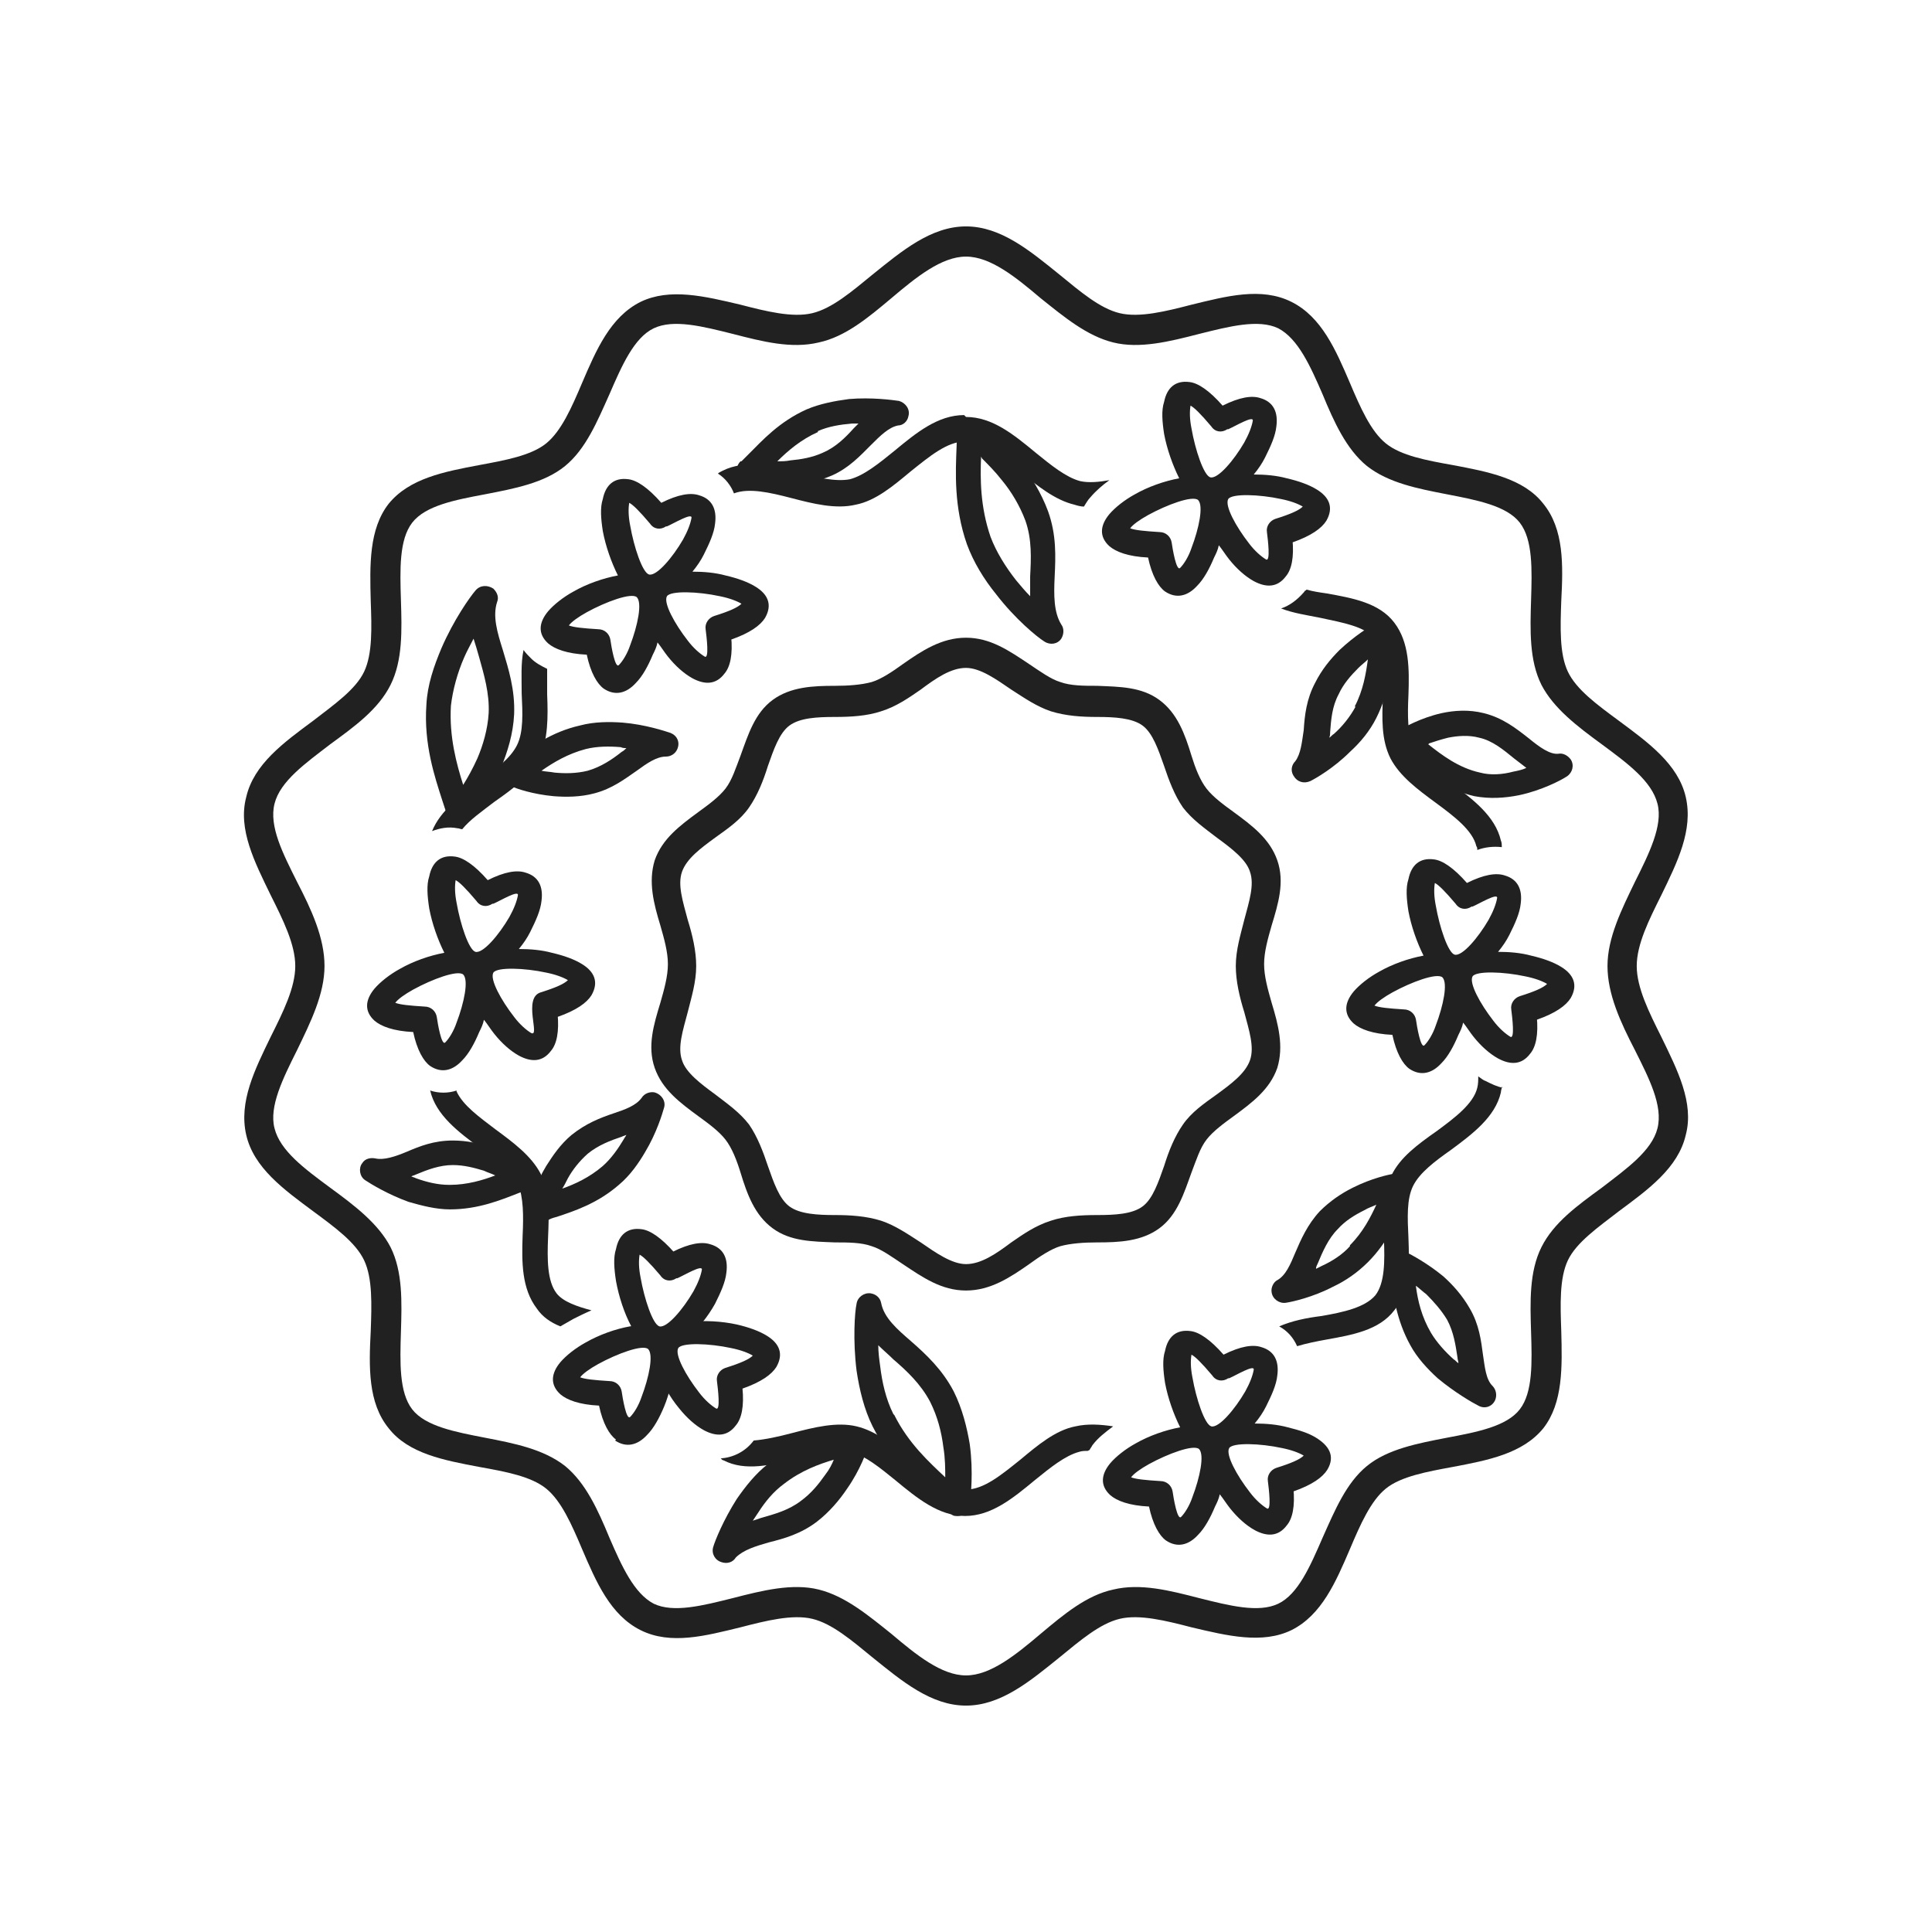 <svg xmlns="http://www.w3.org/2000/svg" xmlns:xlink="http://www.w3.org/1999/xlink" xml:space="preserve" width="2048px" height="2048px" style="shape-rendering:geometricPrecision; text-rendering:geometricPrecision; image-rendering:optimizeQuality; fill-rule:evenodd; clip-rule:evenodd" viewBox="0 0 2048 2048">
 <defs>
  <style type="text/css">
   <![CDATA[
    .fil1 {fill:none}
    .fil0 {fill:#212121;fill-rule:nonzero}
   ]]>
  </style>
 </defs>
 <g id="Layer_x0020_1">
  <g id="_516216224">
   <g>
    <path class="fil0" d="M1024 442c28,0 51,19 74,38 16,13 32,26 47,30 9,2 20,1 31,-1 -7,5 -14,11 -20,18 -3,3 -5,7 -7,10 -3,0 -7,-1 -10,-2 -21,-5 -39,-20 -58,-35 -19,-16 -39,-32 -58,-32 -19,0 -38,16 -58,32 -18,15 -37,31 -58,35 -21,5 -45,-1 -68,-7 -23,-6 -45,-11 -61,-5 -3,-8 -9,-16 -17,-21 1,-1 3,-2 5,-3 24,-12 51,-5 79,2 20,5 41,10 56,7 15,-4 31,-17 47,-30 23,-19 46,-38 74,-38zm361 183c7,2 14,3 21,4 28,5 56,10 72,31 16,21 16,49 15,77 -1,21 -1,41 5,55 7,13 23,26 40,38 23,17 47,35 53,61 1,2 1,5 1,7 -9,-1 -18,0 -26,3 0,-1 0,-3 -1,-4 -4,-17 -24,-32 -43,-46 -19,-14 -38,-28 -48,-47 -10,-20 -9,-43 -8,-67 1,-24 1,-47 -9,-60 -10,-13 -34,-17 -57,-22 -15,-3 -29,-5 -42,-10 9,-3 17,-9 24,-17 1,-1 1,-2 2,-2zm207 527c0,2 -1,4 -1,6 -6,26 -30,44 -53,61 -17,12 -33,24 -40,38 -7,14 -6,34 -5,55 1,28 2,57 -15,77 -16,21 -44,26 -72,31 -11,2 -21,4 -31,7 -4,-9 -10,-16 -19,-21 14,-6 29,-9 45,-11 23,-4 46,-9 57,-22 10,-13 10,-36 9,-60 -1,-24 -1,-48 8,-67 9,-19 28,-33 48,-47 19,-14 39,-29 43,-46 1,-4 1,-8 1,-12 3,2 5,4 8,5 6,3 12,6 18,7zm-439 386c-3,0 -6,0 -9,1 -15,4 -31,17 -47,30 -23,19 -46,38 -74,38 -28,0 -51,-19 -74,-38 -16,-13 -32,-26 -47,-30 -15,-4 -36,2 -56,7 -28,7 -56,14 -79,2 -1,0 -2,-1 -3,-2 13,-1 26,-7 35,-19 12,-1 26,-4 41,-8 23,-6 47,-12 68,-7 21,5 39,20 58,35 19,16 39,32 58,32 19,0 38,-16 58,-32 18,-15 37,-31 58,-35 13,-3 27,-2 40,0 -8,6 -16,12 -22,20 -1,2 -2,3 -3,5zm-573 -828c0,8 0,17 0,26 1,24 1,48 -8,67 -9,19 -28,33 -48,47 -13,10 -26,19 -34,29 -2,0 -3,-1 -5,-1 -10,-2 -19,0 -27,3 9,-22 30,-37 50,-53 17,-12 33,-24 40,-38 7,-14 6,-34 5,-55 0,-16 -1,-32 2,-46 2,3 5,6 8,9 5,5 11,8 17,11zm-96 447c7,15 24,27 41,40 19,14 38,28 48,47 10,20 9,43 8,67 -1,24 -1,47 9,60 7,9 22,14 37,18 -7,3 -13,6 -19,9 -5,3 -9,5 -14,8 -10,-4 -19,-10 -25,-19 -16,-21 -16,-49 -15,-77 1,-21 1,-41 -5,-55 -7,-13 -23,-26 -40,-38 -23,-17 -47,-35 -53,-61l0 0c9,3 19,3 28,0z"></path>
    <path class="fil0" d="M647 678c1,7 5,31 9,27 4,-4 9,-12 12,-21 8,-21 13,-45 7,-51 -6,-5 -33,5 -53,16 -9,5 -16,10 -19,14 5,2 15,3 31,4 7,0 12,5 13,11l0 0zm128 -4c2,20 -1,33 -7,40 -9,12 -21,12 -34,5 -9,-5 -18,-13 -26,-23 -4,-5 -7,-10 -11,-15 -1,5 -3,9 -5,13 -5,12 -11,23 -18,30 -10,11 -22,14 -34,6 -7,-5 -14,-17 -18,-36 -21,-1 -34,-6 -41,-12 -11,-10 -10,-22 0,-34 6,-7 16,-15 27,-21 14,-8 31,-14 47,-17 -7,-14 -13,-31 -16,-47 -2,-13 -3,-25 0,-34 3,-15 12,-23 27,-21 9,1 21,9 35,25 18,-9 31,-11 40,-8 14,4 19,15 17,30 -1,10 -6,21 -12,33 -3,6 -7,12 -12,18 12,0 24,1 35,4 13,3 24,7 32,12l0 0 0 0c13,8 18,19 10,33 -5,8 -16,16 -36,23zm-27 -7l0 0c-1,-6 3,-12 9,-14 16,-5 25,-9 29,-13 -5,-3 -13,-6 -23,-8 -23,-5 -52,-6 -56,0 -4,7 8,29 22,47 6,8 13,14 18,17 5,3 2,-21 1,-29zm-42 -109c-6,4 -13,3 -17,-3 -11,-13 -18,-20 -22,-22 -1,6 -1,14 1,24 4,23 13,50 20,52 8,2 25,-18 36,-37 5,-9 8,-17 9,-23 1,-6 -19,6 -26,9z"></path>
    <path class="fil0" d="M1242 575c1,7 5,31 9,27 4,-4 9,-12 12,-21 8,-21 13,-45 7,-51 -6,-5 -33,5 -53,16 -9,5 -16,10 -19,14 5,2 15,3 31,4 7,0 12,5 13,11l0 0zm128 -4c2,20 -1,33 -7,40 -9,12 -21,12 -34,5 -9,-5 -18,-13 -26,-23 -4,-5 -7,-10 -11,-15 -1,5 -3,9 -5,13 -5,12 -11,23 -18,30 -10,11 -22,14 -34,6 -7,-5 -14,-17 -18,-36 -21,-1 -34,-6 -41,-12 -11,-10 -10,-22 0,-34 6,-7 16,-15 27,-21 14,-8 31,-14 47,-17 -7,-14 -13,-31 -16,-47 -2,-13 -3,-25 0,-34 3,-15 12,-23 27,-21 9,1 21,9 35,25 18,-9 31,-11 40,-8 14,4 19,15 17,30 -1,10 -6,21 -12,33 -3,6 -7,12 -12,18 12,0 24,1 35,4 13,3 24,7 32,12l0 0 0 0c13,8 18,19 10,33 -5,8 -16,16 -36,23zm-27 -7l0 0c-1,-6 3,-12 9,-14 16,-5 25,-9 29,-13 -5,-3 -13,-6 -23,-8 -23,-5 -52,-6 -56,0 -4,7 8,29 22,47 6,8 13,14 18,17 5,3 2,-21 1,-29zm-42 -109c-6,4 -13,3 -17,-3 -11,-13 -18,-20 -22,-22 -1,6 -1,14 1,24 4,23 13,50 20,52 8,2 25,-18 36,-37 5,-9 8,-17 9,-23 1,-6 -19,6 -26,9z"></path>
    <path class="fil0" d="M1501 1081c1,7 5,31 9,27 4,-4 9,-12 12,-21 8,-21 13,-45 7,-51 -6,-5 -33,5 -53,16 -9,5 -16,10 -19,14 5,2 15,3 31,4 7,0 12,5 13,11l0 0zm128 -4c2,20 -1,33 -7,40 -9,12 -21,12 -34,5 -9,-5 -18,-13 -26,-23 -4,-5 -7,-10 -11,-15 -1,5 -3,9 -5,13 -5,12 -11,23 -18,30 -10,11 -22,14 -34,6 -7,-5 -14,-17 -18,-36 -21,-1 -34,-6 -41,-12 -11,-10 -10,-22 0,-34 6,-7 16,-15 27,-21 14,-8 31,-14 47,-17 -7,-14 -13,-31 -16,-47 -2,-13 -3,-25 0,-34 3,-15 12,-23 27,-21 9,1 21,9 35,25 18,-9 31,-11 40,-8 14,4 19,15 17,30 -1,10 -6,21 -12,33 -3,6 -7,12 -12,18 12,0 24,1 35,4 13,3 24,7 32,12l0 0 0 0c13,8 18,19 10,33 -5,8 -16,16 -36,23zm-27 -7l0 0c-1,-6 3,-12 9,-14 16,-5 25,-9 29,-13 -5,-3 -13,-6 -23,-8 -23,-5 -52,-6 -56,0 -4,7 8,29 22,47 6,8 13,14 18,17 5,3 2,-21 1,-29zm-42 -109c-6,4 -13,3 -17,-3 -11,-13 -18,-20 -22,-22 -1,6 -1,14 1,24 4,23 13,50 20,52 8,2 25,-18 36,-37 5,-9 8,-17 9,-23 1,-6 -19,6 -26,9z"></path>
    <path class="fil0" d="M1243 1581c1,7 5,31 9,27 4,-4 9,-12 12,-21 8,-21 13,-45 7,-51 -6,-5 -33,5 -53,16 -9,5 -16,10 -19,14 5,2 15,3 31,4 7,0 12,5 13,11l0 0zm128 -4c2,20 -1,33 -7,40 -9,12 -21,12 -34,5 -9,-5 -18,-13 -26,-23 -4,-5 -7,-10 -11,-15 -1,5 -3,9 -5,13 -5,12 -11,23 -18,30 -10,11 -22,14 -34,6 -7,-5 -14,-17 -18,-36 -21,-1 -34,-6 -41,-12 -11,-10 -10,-22 0,-34 6,-7 16,-15 27,-21 14,-8 31,-14 47,-17 -7,-14 -13,-31 -16,-47 -2,-13 -3,-25 0,-34 3,-15 12,-23 27,-21 9,1 21,9 35,25 18,-9 31,-11 40,-8 14,4 19,15 17,30 -1,10 -6,21 -12,33 -3,6 -7,12 -12,18 12,0 24,1 35,4 12,3 22,6 30,11 13,8 21,19 12,34 -5,8 -16,16 -36,23zm-27 -7l0 0c-1,-6 3,-12 9,-14 16,-5 25,-9 29,-13 -5,-3 -13,-6 -23,-8 -23,-5 -52,-6 -56,0 -4,7 8,29 22,47 6,8 13,14 18,17 5,3 2,-21 1,-29zm-42 -109c-6,4 -13,3 -17,-3 -11,-13 -18,-20 -22,-22 -1,6 -1,14 1,24 4,23 13,50 20,52 8,2 25,-18 36,-37 5,-9 8,-17 9,-23 1,-6 -19,6 -26,9z"></path>
    <path class="fil0" d="M713 1327c18,-9 31,-11 40,-8 14,4 19,15 17,30 -1,10 -6,21 -12,33 -15,27 -43,54 -63,50 -19,-4 -36,-41 -42,-74 -2,-13 -3,-25 0,-34 3,-15 12,-23 27,-21 9,1 21,9 35,25zm4 28c-6,4 -13,3 -17,-3 -11,-13 -18,-20 -22,-22 -1,6 -1,14 1,24 4,23 13,50 20,52 8,2 25,-18 36,-37 5,-9 8,-17 9,-23 1,-6 -19,6 -26,9z"></path>
    <path class="fil0" d="M659 1475c1,7 5,31 9,27 4,-4 9,-12 12,-21 8,-21 13,-45 7,-51 -6,-5 -33,5 -53,16 -9,5 -16,10 -19,14 5,2 15,3 31,4 7,0 12,5 13,11l0 0zm-6 51c-7,-5 -14,-17 -18,-36 -21,-1 -34,-6 -41,-12 -11,-10 -10,-22 0,-34 6,-7 16,-15 27,-21 28,-16 69,-25 83,-13 15,13 12,52 0,81 -5,12 -11,23 -18,30 -10,11 -22,14 -34,6z"></path>
    <path class="fil0" d="M787 1471c2,20 -1,33 -7,40 -9,12 -21,12 -34,5 -9,-5 -18,-13 -26,-23 -20,-24 -34,-60 -23,-77 10,-16 52,-19 84,-12 13,3 24,7 32,12l0 0 0 0c13,8 18,19 10,33 -5,8 -16,16 -36,23zm-27 -7l0 0c-1,-6 3,-12 9,-14 16,-5 25,-9 29,-13 -5,-3 -13,-6 -23,-8 -23,-5 -52,-6 -56,0 -4,7 8,29 22,47 6,8 13,14 18,17 5,3 2,-21 1,-29z"></path>
    <path class="fil0" d="M463 1078c1,7 5,31 9,27 4,-4 9,-12 12,-21 8,-21 13,-45 7,-51 -6,-5 -33,5 -53,16 -9,5 -16,10 -19,14 5,2 15,3 31,4 7,0 12,5 13,11l0 0zm128 -4c2,20 -1,33 -7,40 -9,12 -21,12 -34,5 -9,-5 -18,-13 -26,-23 -4,-5 -7,-10 -11,-15 -1,5 -3,9 -5,13 -5,12 -11,23 -18,30 -10,11 -22,14 -34,6 -7,-5 -14,-17 -18,-36 -21,-1 -34,-6 -41,-12 -11,-10 -10,-22 0,-34 6,-7 16,-15 27,-21 14,-8 31,-14 47,-17 -7,-14 -13,-31 -16,-47 -2,-13 -3,-25 0,-34 3,-15 12,-23 27,-21 9,1 21,9 35,25 18,-9 31,-11 40,-8 14,4 19,15 17,30 -1,10 -6,21 -12,33 -3,6 -7,12 -12,18 12,0 24,1 35,4 13,3 24,7 32,12l0 0 0 0c13,8 18,19 10,33 -5,8 -16,16 -36,23zm-18 -22c16,-5 25,-9 29,-13 -5,-3 -13,-6 -23,-8 -23,-5 -52,-6 -56,0 -4,7 8,29 22,47 6,8 13,14 18,17 10,5 -9,-37 10,-43zm-51 -94c-6,4 -13,3 -17,-3 -11,-13 -18,-20 -22,-22 -1,6 -1,14 1,24 4,23 13,50 20,52 8,2 25,-18 36,-37 5,-9 8,-17 9,-23 1,-6 -19,6 -26,9z"></path>
    <path class="fil0" d="M474 865c-1,-4 -3,-10 -5,-16 -8,-25 -20,-60 -17,-102 1,-21 8,-41 16,-60 13,-30 30,-54 36,-61 5,-6 13,-6 19,-2 4,4 6,9 4,14l0 0c-5,15 0,32 6,51 6,20 13,42 12,68 -1,21 -7,40 -14,57 -12,27 -27,48 -33,55 -5,6 -13,6 -19,2 -2,-2 -4,-4 -4,-7l0 0zm4 -117c-2,33 6,62 13,84 5,-8 10,-17 15,-28 6,-14 11,-31 12,-48 1,-21 -5,-41 -10,-59 -2,-7 -4,-14 -6,-20 -3,6 -7,13 -10,20 -7,16 -12,34 -14,51z"></path>
    <path class="fil0" d="M786 489c2,-2 5,-5 8,-8 14,-14 32,-34 61,-47 14,-6 30,-9 45,-11 24,-2 46,1 53,2 7,2 12,9 10,16 -1,6 -6,10 -11,10 -10,2 -19,11 -29,21 -11,11 -23,24 -41,32 -14,6 -29,9 -43,11 -22,2 -41,-1 -48,-3 -7,-2 -12,-9 -10,-16 1,-3 2,-5 4,-7zm81 -31c-18,8 -32,20 -43,31 5,0 9,0 14,-1 11,-1 23,-3 34,-8 14,-6 24,-16 33,-26 2,-2 3,-3 5,-5 -2,0 -5,0 -7,0 -12,1 -25,3 -36,8z"></path>
    <path class="fil0" d="M1014 474c0,-6 1,-12 1,-17 0,-3 1,-6 2,-8 4,-6 12,-7 18,-3 8,5 28,21 47,45 11,14 22,32 29,51 9,25 8,48 7,69 -1,20 -1,38 7,51 3,4 3,10 0,15 -4,6 -12,7 -18,3 -8,-5 -31,-24 -51,-50 -13,-16 -24,-34 -31,-53 -14,-40 -12,-77 -11,-103zm26 10c-1,23 -1,53 10,85 6,16 16,32 27,46 5,6 10,12 15,17 0,-7 0,-14 0,-21 1,-19 2,-39 -5,-59 -6,-16 -15,-31 -25,-43 -7,-9 -15,-17 -21,-23z"></path>
    <path class="fil0" d="M1492 805c-4,-3 -7,-6 -10,-8 -2,-1 -3,-2 -4,-4 -4,-6 -2,-14 4,-18 6,-4 24,-14 46,-19 14,-3 29,-4 45,0 20,5 34,16 48,27 11,9 22,17 31,16 5,-1 10,2 13,6 4,6 2,14 -4,18 -6,4 -27,15 -51,20 -15,3 -31,4 -47,1 -31,-7 -54,-26 -71,-39zm22 -16c14,11 32,25 55,30 11,3 24,2 35,-1 5,-1 10,-2 14,-4 -4,-3 -9,-7 -13,-10 -11,-9 -23,-19 -37,-22 -11,-3 -23,-2 -33,0 -8,2 -14,4 -20,6z"></path>
    <path class="fil0" d="M1478 676c0,3 -1,7 -1,11 -2,19 -4,46 -18,74 -7,14 -17,26 -28,36 -17,17 -36,28 -42,31 -7,3 -14,1 -18,-6 -3,-5 -2,-11 2,-15 6,-8 7,-20 9,-33 1,-16 3,-33 12,-50 7,-14 16,-25 26,-35 16,-15 32,-25 38,-28 7,-3 14,-1 18,6 1,3 2,6 1,9zm-42 73c9,-17 12,-35 14,-50 -3,3 -7,6 -10,9 -8,8 -16,17 -21,28 -7,13 -8,27 -9,40 0,2 0,4 -1,6 2,-1 3,-3 5,-4 9,-8 17,-18 23,-29z"></path>
    <path class="fil0" d="M560 1261c-3,1 -6,2 -11,4 -18,7 -42,17 -72,17 -15,0 -30,-4 -44,-8 -22,-8 -40,-19 -46,-23 -6,-4 -7,-13 -3,-18 3,-5 9,-6 14,-5 9,2 21,-2 33,-7 14,-6 29,-12 49,-12 15,0 29,3 42,8 20,7 36,17 41,21 6,4 7,13 3,18 -2,2 -4,4 -7,5zm-83 -5c18,0 35,-5 48,-10 -4,-2 -8,-3 -12,-5 -10,-3 -21,-6 -33,-6 -14,0 -27,5 -39,10 -2,1 -3,1 -5,2 2,1 3,1 5,2 11,4 23,7 35,7z"></path>
    <path class="fil0" d="M590 1290c-4,1 -7,2 -10,4 -3,1 -6,2 -9,1 -7,-2 -12,-9 -10,-16 2,-7 7,-25 18,-43 7,-11 15,-23 27,-33 15,-12 30,-18 45,-23 12,-4 23,-8 29,-16 3,-5 9,-7 14,-6 7,2 12,9 10,16 -2,7 -8,27 -20,47 -7,12 -16,25 -28,35 -23,20 -48,28 -66,34zm6 -30c14,-5 29,-12 43,-24 9,-8 16,-18 22,-28 1,-2 2,-3 3,-5 -2,1 -3,1 -5,2 -12,4 -25,9 -36,18 -9,8 -16,17 -21,26 -2,4 -4,8 -6,11z"></path>
    <path class="fil0" d="M1004 1603c-4,-3 -8,-7 -12,-11 -20,-18 -48,-42 -67,-80 -9,-18 -14,-39 -17,-59 -4,-32 -2,-62 0,-71 1,-7 8,-12 15,-11 6,1 10,5 11,10l0 0c3,16 17,28 32,41 16,14 33,30 45,53 9,18 14,38 17,56 4,30 1,55 0,65 -1,7 -8,12 -15,11 -3,0 -5,-2 -7,-4zm-56 -103c15,30 37,50 54,66 0,-9 0,-20 -2,-32 -2,-16 -6,-32 -14,-48 -10,-19 -25,-33 -39,-45 -5,-5 -11,-10 -16,-15 0,7 1,15 2,22 2,17 6,35 14,51z"></path>
    <path class="fil0" d="M891 1518c5,-1 9,-2 12,-3 3,-1 6,-1 9,0 7,2 11,9 9,16 -2,7 -9,27 -23,47 -8,12 -19,25 -32,35 -17,13 -35,18 -51,22 -14,4 -27,8 -35,16 -3,5 -9,7 -15,5 -7,-2 -11,-9 -9,-16 2,-7 11,-29 25,-51 9,-13 20,-27 33,-37 27,-21 55,-28 76,-33zm-6 29c-17,5 -36,12 -54,26 -11,8 -20,19 -27,30 -2,3 -4,6 -6,9 3,-1 6,-2 9,-3 14,-4 29,-8 42,-18 11,-8 19,-18 26,-28 4,-5 7,-11 9,-16z"></path>
    <path class="fil0" d="M1473 1353c-1,-5 -1,-9 -2,-12l0 0c0,-3 0,-5 1,-8 3,-7 11,-10 18,-6 6,3 23,12 40,26 10,9 20,20 28,34 10,17 12,34 14,49 2,13 3,26 10,33 4,4 5,10 3,15 -3,7 -11,10 -18,6 -6,-3 -25,-14 -43,-29 -11,-10 -22,-22 -29,-35 -15,-27 -18,-54 -21,-73zm28 11c2,15 6,32 16,49 6,10 15,20 24,28 2,1 3,3 5,4 0,-2 -1,-4 -1,-6 -2,-13 -4,-27 -11,-40 -6,-10 -14,-19 -22,-27 -4,-3 -7,-6 -11,-9z"></path>
    <path class="fil0" d="M1494 1262c-2,3 -3,7 -5,11 -7,18 -17,43 -39,65 -11,11 -24,20 -37,26 -21,11 -43,16 -50,17 -7,1 -14,-4 -15,-11 -1,-5 2,-11 6,-13l0 0c9,-5 14,-17 19,-29 6,-14 13,-30 26,-44 11,-11 23,-19 35,-25l0 0 0 0c20,-10 38,-14 45,-15 7,-1 14,4 15,11 0,3 0,5 -1,8l0 0zm-63 58c14,-14 22,-30 28,-43 -4,2 -8,3 -13,6l0 0c-10,5 -20,11 -28,20 -10,10 -16,24 -21,36 -1,2 -2,4 -2,6 2,-1 4,-2 6,-3 11,-5 22,-12 30,-21z"></path>
    <path class="fil0" d="M537 811c3,-2 6,-4 10,-7 16,-12 37,-28 68,-35 15,-4 31,-4 45,-3 24,2 45,9 51,11 7,3 10,10 7,17 -2,5 -7,8 -12,8 -10,0 -20,7 -31,15 -13,9 -26,19 -45,24 -15,4 -30,4 -43,3 -22,-2 -40,-8 -46,-11 -7,-3 -10,-10 -7,-17 1,-3 3,-5 5,-6l0 0zm84 -17c-19,5 -34,14 -47,23 4,1 9,1 14,2 11,1 23,1 35,-2 14,-4 26,-12 36,-20 2,-1 3,-2 5,-4 -2,0 -4,0 -6,-1 -12,-1 -25,-1 -37,2z"></path>
   </g>
   <path class="fil0" d="M1024 240c37,0 68,26 99,51 22,18 43,36 64,41 21,5 49,-2 76,-9 37,-9 74,-19 106,-3 32,16 47,51 62,86 11,26 22,51 38,64 16,13 43,18 71,23 37,7 75,14 96,41 22,27 21,65 19,103 -1,28 -2,56 7,75 9,19 31,35 54,52 31,23 63,46 71,81 8,35 -9,69 -26,104 -13,26 -26,52 -26,75 0,23 13,49 26,75 17,35 35,70 26,104 -8,35 -40,58 -71,81 -22,17 -45,33 -54,52 -9,19 -8,47 -7,75 1,38 2,76 -19,103 -22,27 -59,34 -96,41 -27,5 -55,10 -71,23 -16,13 -27,38 -38,64 -15,35 -30,70 -62,86 -31,15 -68,6 -106,-3 -27,-7 -55,-14 -76,-9 -21,5 -42,23 -64,41 -31,25 -62,51 -99,51 -37,0 -68,-26 -99,-51 -22,-18 -43,-36 -64,-41 -21,-5 -49,2 -76,9 -37,9 -74,19 -106,3 -32,-16 -47,-51 -62,-86 -11,-26 -22,-51 -38,-64 -16,-13 -43,-18 -71,-23 -37,-7 -75,-14 -96,-41 -22,-27 -21,-65 -19,-103 1,-28 2,-56 -7,-75 -9,-19 -31,-35 -54,-52 -31,-23 -63,-46 -71,-81 -8,-35 9,-69 26,-104 13,-26 26,-52 26,-75 0,-23 -13,-49 -26,-75 -17,-35 -35,-70 -26,-104 8,-35 40,-58 71,-81 22,-17 45,-33 54,-52 9,-19 8,-47 7,-75 -1,-38 -2,-76 19,-103 22,-27 59,-34 96,-41 27,-5 55,-10 71,-23 16,-13 27,-38 38,-64 15,-35 30,-70 62,-86 31,-15 68,-6 106,3 27,7 55,14 76,9 21,-5 42,-23 64,-41 31,-25 62,-51 99,-51zm79 76c-26,-22 -53,-44 -79,-44 -26,0 -53,22 -79,44 -25,21 -49,41 -77,47 -29,7 -60,-1 -91,-9 -32,-8 -63,-16 -84,-6 -21,10 -34,40 -47,70 -13,29 -25,58 -47,76 -22,18 -54,24 -85,30 -32,6 -63,12 -77,30 -14,18 -13,50 -12,82 1,32 2,64 -11,90 -13,26 -38,44 -64,63 -26,20 -53,39 -59,63 -6,24 9,53 24,83 15,29 29,59 29,89 0,30 -15,60 -29,89 -15,30 -30,60 -24,83 6,24 32,43 59,63 26,19 51,38 64,63 13,26 12,58 11,90 -1,32 -2,64 12,82 14,18 46,24 77,30 31,6 62,12 85,30 22,18 35,47 47,76 13,30 26,59 47,70 21,10 52,2 84,-6 31,-8 63,-16 91,-9 28,7 52,27 77,47 26,22 53,44 79,44 26,0 53,-22 79,-44 25,-21 49,-41 77,-47 29,-7 60,1 91,9 32,8 63,16 84,6 21,-10 34,-40 47,-70 13,-29 25,-58 47,-76 22,-18 54,-24 85,-30 32,-6 63,-12 77,-30 14,-18 13,-50 12,-82 -1,-32 -2,-64 11,-90 13,-26 38,-44 64,-63 26,-20 53,-39 59,-63 6,-24 -9,-53 -24,-83 -15,-29 -29,-59 -29,-89 0,-30 15,-60 29,-89 15,-30 30,-60 24,-83 -6,-24 -32,-43 -59,-63 -26,-19 -51,-38 -64,-63 -13,-26 -12,-58 -11,-90 1,-32 2,-64 -12,-82 -14,-18 -46,-24 -77,-30 -31,-6 -62,-12 -85,-30 -22,-18 -35,-47 -47,-76 -13,-30 -26,-59 -47,-70 -21,-10 -52,-2 -84,6 -31,8 -63,16 -91,9 -28,-7 -52,-27 -77,-47z"></path>
   <path class="fil0" d="M1024 676c26,0 46,14 67,28 12,8 23,16 33,19 11,4 25,4 39,4 24,1 47,1 66,15 19,14 27,36 34,59 4,13 9,26 16,35 7,9 18,17 29,25 19,14 38,28 46,51 8,23 1,46 -6,69 -4,14 -8,28 -8,41 0,13 4,27 8,41 7,23 13,46 6,69 -8,23 -27,37 -46,51 -11,8 -22,16 -29,25 -7,9 -11,22 -16,35 -8,22 -15,45 -34,59 -19,14 -43,15 -66,15 -14,0 -28,1 -39,4 -10,3 -22,11 -33,19 -20,14 -41,28 -67,28 -26,0 -46,-14 -67,-28 -12,-8 -23,-16 -33,-19 -11,-4 -25,-4 -39,-4 -24,-1 -47,-1 -66,-15 -19,-14 -27,-36 -34,-59 -4,-13 -9,-26 -16,-35 -7,-9 -18,-17 -29,-25 -19,-14 -38,-28 -46,-51 -8,-23 -1,-46 6,-69 4,-14 8,-28 8,-41 0,-13 -4,-27 -8,-41 -7,-23 -13,-46 -6,-69 8,-23 27,-37 46,-51 11,-8 22,-16 29,-25 7,-9 11,-22 16,-35 8,-22 15,-45 34,-59 19,-14 43,-15 66,-15 14,0 28,-1 39,-4 10,-3 22,-11 33,-19 20,-14 41,-28 67,-28zm48 55c-16,-11 -33,-23 -48,-23 -16,0 -32,11 -48,23 -13,9 -26,18 -42,23 -15,5 -32,6 -49,6 -19,0 -37,1 -48,9 -11,8 -17,26 -23,43 -5,16 -11,31 -20,44 -9,13 -22,22 -36,32 -15,11 -30,22 -35,36 -5,14 1,32 6,51 5,16 9,33 9,49 0,17 -5,33 -9,49 -5,19 -11,37 -6,51 4,13 20,25 35,36 13,10 26,19 36,32 9,13 15,29 20,44 6,17 12,35 23,43 11,8 30,9 48,9 16,0 33,1 49,6 15,5 28,14 42,23 16,11 33,23 48,23 16,0 32,-11 48,-23 13,-9 26,-18 42,-23 15,-5 32,-6 49,-6 19,0 37,-1 48,-9 11,-8 17,-26 23,-43 5,-16 11,-31 20,-44 9,-13 22,-22 36,-32 15,-11 30,-22 35,-36 5,-14 -1,-32 -6,-51 -5,-16 -9,-33 -9,-49 0,-17 5,-33 9,-49 5,-19 11,-37 6,-51 -4,-13 -20,-25 -35,-36 -13,-10 -26,-19 -36,-32 -9,-13 -15,-29 -20,-44 -6,-17 -12,-35 -23,-43 -11,-8 -30,-9 -48,-9 -16,0 -33,-1 -49,-6 -15,-5 -28,-14 -42,-23z"></path>
  </g>
 </g>
 <rect class="fil1" width="2048" height="2048"></rect>
</svg>